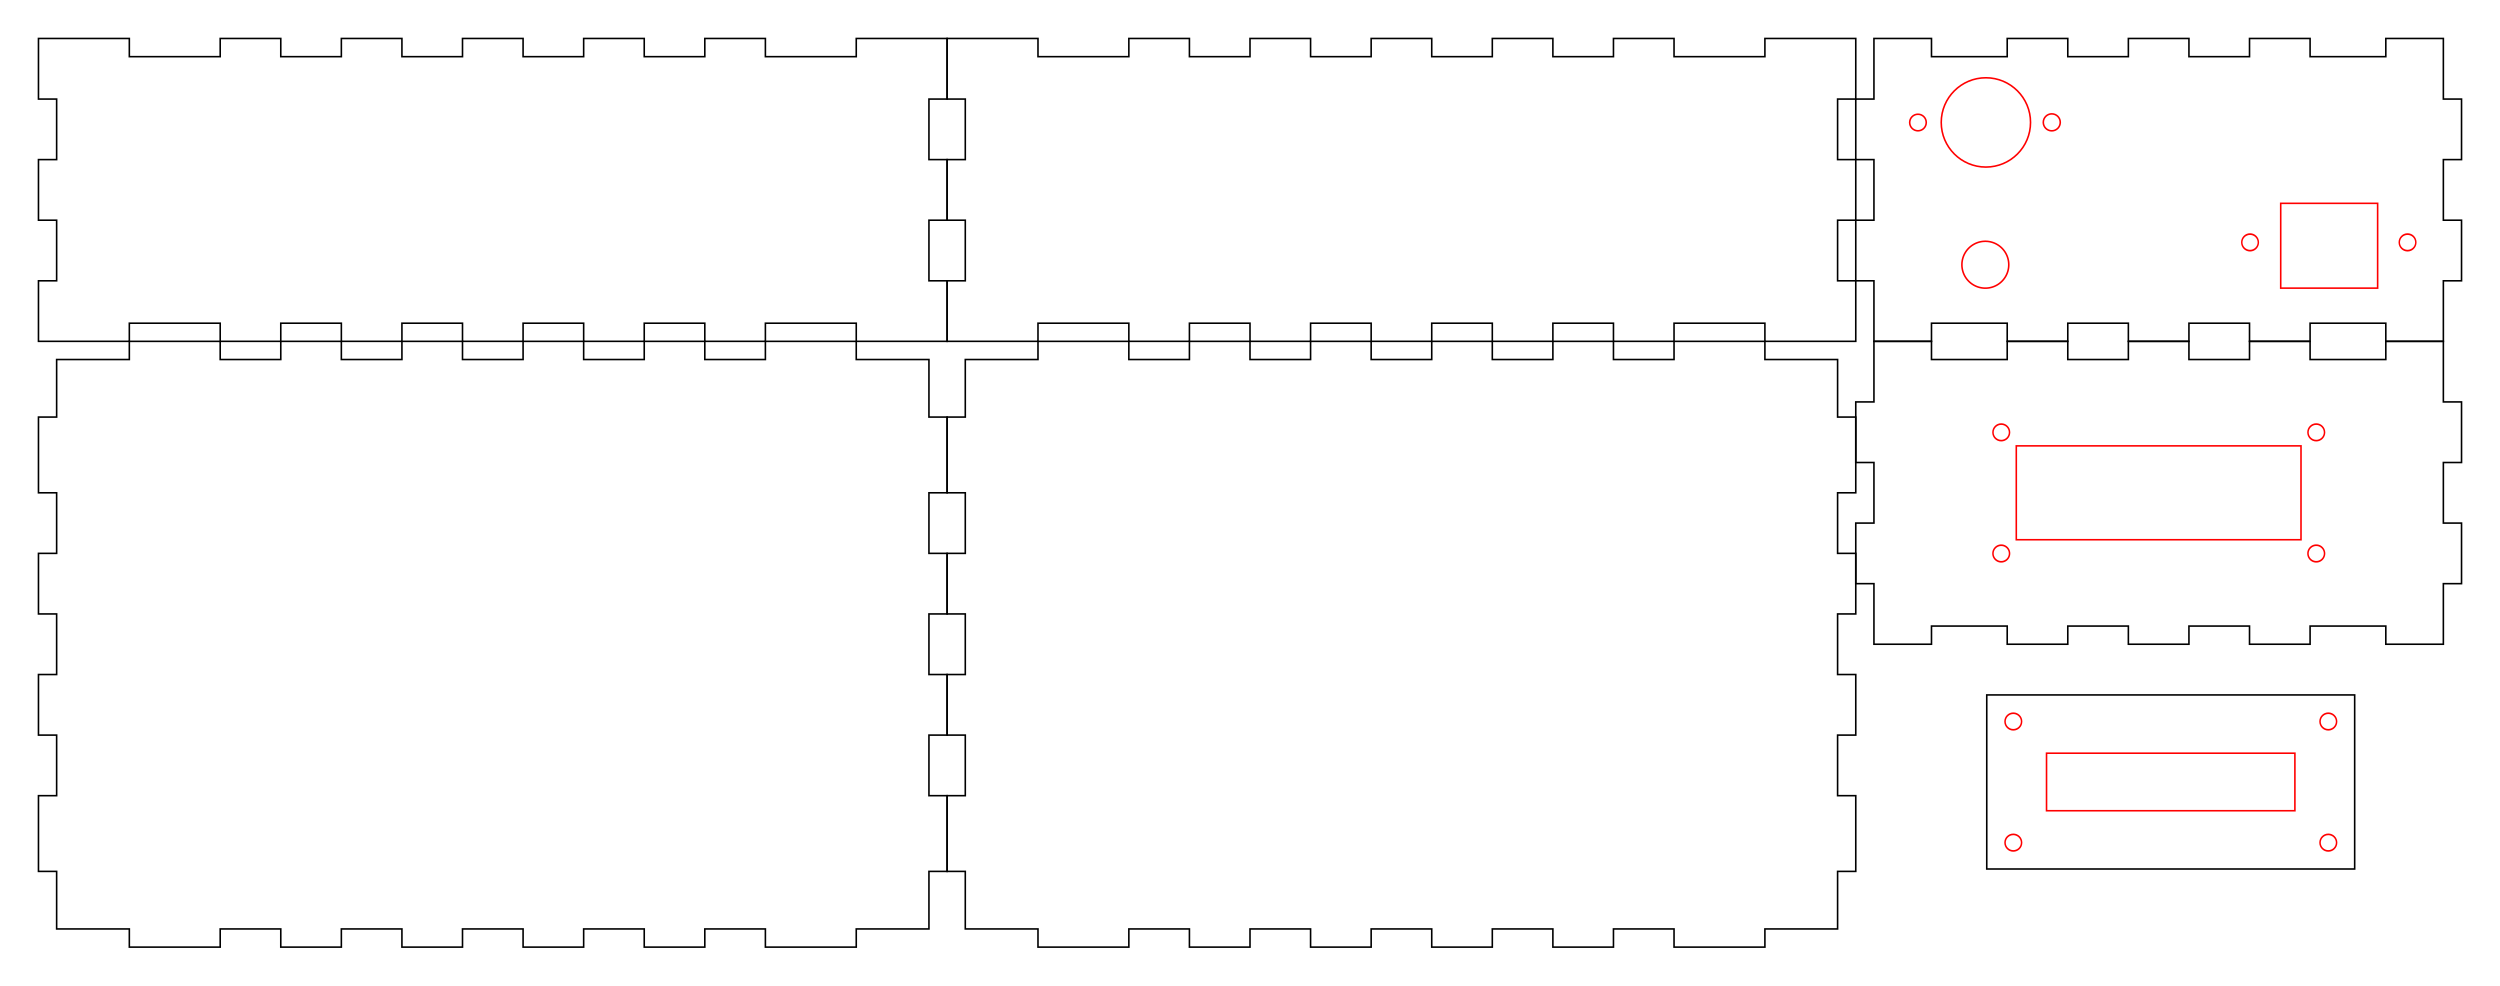 <?xml version="1.0" encoding="UTF-8" standalone="no"?>
<svg
   xmlns:dc="http://purl.org/dc/elements/1.1/"
   xmlns:cc="http://creativecommons.org/ns#"
   xmlns:rdf="http://www.w3.org/1999/02/22-rdf-syntax-ns#"
   xmlns:svg="http://www.w3.org/2000/svg"
   xmlns="http://www.w3.org/2000/svg"
   xmlns:sodipodi="http://sodipodi.sourceforge.net/DTD/sodipodi-0.dtd"
   xmlns:inkscape="http://www.inkscape.org/namespaces/inkscape"
   version="1.1"
   width="412.7mm"
   height="162.7mm"
   viewBox=" 0 0 1462.324 576.497"
   id="svg3017"
   inkscape:version="0.48.0 r9654"
   sodipodi:docname="PS2-MIDI.emf">
  <defs
     id="defs3045" />
  <sodipodi:namedview
     pagecolor="#ffffff"
     bordercolor="#666666"
     borderopacity="1"
     objecttolerance="10"
     gridtolerance="10"
     guidetolerance="10"
     inkscape:pageopacity="0"
     inkscape:pageshadow="2"
     inkscape:window-width="1920"
     inkscape:window-height="1018"
     id="namedview3043"
     showgrid="false"
     inkscape:zoom="0.69050994"
     inkscape:cx="549.89675"
     inkscape:cy="415.27418"
     inkscape:window-x="-8"
     inkscape:window-y="-8"
     inkscape:window-maximized="1"
     inkscape:current-layer="svg3017" />
  <!-- Front-->
  <g
     transform="translate(22.5, 22.5) "
     id="g3019"
     style="stroke-width:0.935;stroke-miterlimit:4;stroke-dasharray:none">
    <polygon
       style="stroke:#000000;fill:none;stroke-width:0.935;stroke-miterlimit:4;stroke-dasharray:none"
       points="0, 0 53.15, 0 53.15, 10.63 106.299, 10.63 106.299, 0 141.732, 0 141.732, 10.63 177.166, 10.63 177.166, 0 212.599, 0 212.599, 10.63 248.032, 10.63 248.032, 0 283.465, 0 283.465, 10.63 318.898, 10.63 318.898, 0 354.331, 0 354.331, 10.63 389.764, 10.63 389.764, 0 425.197, 0 425.197, 10.63 478.347, 10.63 478.347, 0 531.496, 0 531.496, 35.433 520.867, 35.433 520.867, 70.866 531.496, 70.866 531.496, 106.299 520.867, 106.299 520.867, 141.732 531.496, 141.732 531.496, 177.166 478.347, 177.166 478.347, 166.536 425.197, 166.536 425.197, 177.166 389.764, 177.166 389.764, 166.536 354.331, 166.536 354.331, 177.166 318.898, 177.166 318.898, 166.536 283.465, 166.536 283.465, 177.166 248.032, 177.166 248.032, 166.536 212.599, 166.536 212.599, 177.166 177.166, 177.166 177.166, 166.536 141.732, 166.536 141.732, 177.166 106.299, 177.166 106.299, 166.536 53.15, 166.536 53.15, 177.166 0, 177.165 0, 141.732 10.63, 141.732 10.63, 106.299 0, 106.299 0, 70.866 10.63, 70.866 10.63, 35.433 0, 35.433 "
       id="polygon3021" />
  </g>
  <!-- Back-->
  <g
     transform="translate(553.997, 22.5) "
     id="g3023"
     style="stroke-width:0.935;stroke-miterlimit:4;stroke-dasharray:none">
    <polygon
       style="stroke:#000000;fill:none;stroke-width:0.935;stroke-miterlimit:4;stroke-dasharray:none"
       points="0, 0 53.15, 0 53.15, 10.63 106.299, 10.63 106.299, 0 141.732, 0 141.732, 10.63 177.166, 10.63 177.166, 0 212.599, 0 212.599, 10.63 248.032, 10.63 248.032, 0 283.465, 0 283.465, 10.63 318.898, 10.63 318.898, 0 354.331, 0 354.331, 10.63 389.764, 10.63 389.764, 0 425.197, 0 425.197, 10.63 478.347, 10.63 478.347, 0 531.496, 0 531.496, 35.433 520.867, 35.433 520.867, 70.866 531.496, 70.866 531.496, 106.299 520.867, 106.299 520.867, 141.732 531.496, 141.732 531.496, 177.166 478.347, 177.166 478.347, 166.536 425.197, 166.536 425.197, 177.166 389.764, 177.166 389.764, 166.536 354.331, 166.536 354.331, 177.166 318.898, 177.166 318.898, 166.536 283.465, 166.536 283.465, 177.166 248.032, 177.166 248.032, 166.536 212.599, 166.536 212.599, 177.166 177.166, 177.166 177.166, 166.536 141.732, 166.536 141.732, 177.166 106.299, 177.166 106.299, 166.536 53.15, 166.536 53.15, 177.166 0, 177.165 0, 141.732 10.63, 141.732 10.63, 106.299 0, 106.299 0, 70.866 10.63, 70.866 10.63, 35.433 0, 35.433 "
       id="polygon3025" />
  </g>
  <!-- Left-->
  <g
     transform="translate(1085.493, 22.5) "
     id="g3027"
     style="stroke-width:0.935;stroke-miterlimit:4;stroke-dasharray:none">
    <polygon
       style="stroke:#000000;fill:none;stroke-width:0.935;stroke-miterlimit:4;stroke-dasharray:none"
       points="10.63, 0 44.291, 0 44.291, 10.63 88.583, 10.63 88.583, 0 124.016, 0 124.016, 10.63 159.449, 10.63 159.449, 0 194.882, 0 194.882, 10.63 230.315, 10.63 230.315, 0 265.748, 0 265.748, 10.63 310.04, 10.63 310.04, 0 343.701, 0 343.701, 35.433 354.331, 35.433 354.331, 70.866 343.701, 70.866 343.701, 106.299 354.331, 106.299 354.331, 141.732 343.701, 141.732 343.701, 177.166 310.04, 177.166 310.04, 166.536 265.748, 166.536 265.748, 177.166 230.315, 177.166 230.315, 166.536 194.882, 166.536 194.882, 177.166 159.449, 177.166 159.449, 166.536 124.016, 166.536 124.016, 177.166 88.583, 177.166 88.583, 166.536 44.291, 166.536 44.291, 177.166 10.63, 177.165 10.63, 141.732 0, 141.732 0, 106.299 10.63, 106.299 10.63, 70.866 0, 70.866 0, 35.433 10.63, 35.433 "
       id="polygon3029" />
  </g>
  <!-- Right-->
  <g
     transform="translate(1085.493, 199.666) "
     id="g3031"
     style="stroke-width:0.935;stroke-miterlimit:4;stroke-dasharray:none">
    <polygon
       style="stroke:#000000;fill:none;stroke-width:0.935;stroke-miterlimit:4;stroke-dasharray:none"
       points="10.63, 0 44.291, 0 44.291, 10.63 88.583, 10.63 88.583, 0 124.016, 0 124.016, 10.63 159.449, 10.63 159.449, 0 194.882, 0 194.882, 10.63 230.315, 10.63 230.315, 0 265.748, 0 265.748, 10.63 310.04, 10.63 310.04, 0 343.701, 0 343.701, 35.433 354.331, 35.433 354.331, 70.866 343.701, 70.866 343.701, 106.299 354.331, 106.299 354.331, 141.732 343.701, 141.732 343.701, 177.166 310.04, 177.166 310.04, 166.536 265.748, 166.536 265.748, 177.166 230.315, 177.166 230.315, 166.536 194.882, 166.536 194.882, 177.166 159.449, 177.166 159.449, 166.536 124.016, 166.536 124.016, 177.166 88.583, 177.166 88.583, 166.536 44.291, 166.536 44.291, 177.166 10.63, 177.165 10.63, 141.732 0, 141.732 0, 106.299 10.63, 106.299 10.63, 70.866 0, 70.866 0, 35.433 10.63, 35.433 "
       id="polygon3033" />
  </g>
  <!-- Top-->
  <g
     transform="translate(22.5, 199.666) "
     id="g3035"
     style="stroke-width:0.935;stroke-miterlimit:4;stroke-dasharray:none">
    <polygon
       style="stroke:#000000;fill:none;stroke-width:0.935;stroke-miterlimit:4;stroke-dasharray:none"
       points="10.63, 10.63 53.15, 10.63 53.15, 0 106.299, 0 106.299, 10.63 141.732, 10.63 141.732, 0 177.166, 0 177.166, 10.63 212.599, 10.63 212.599, 0 248.032, 0 248.032, 10.63 283.465, 10.63 283.465, 0 318.898, 0 318.898, 10.63 354.331, 10.63 354.331, 0 389.764, 0 389.764, 10.63 425.197, 10.63 425.197, 0 478.347, 0 478.347, 10.63 520.867, 10.63 520.867, 44.291 531.496, 44.291 531.496, 88.583 520.867, 88.583 520.867, 124.016 531.496, 124.016 531.496, 159.449 520.867, 159.449 520.867, 194.882 531.496, 194.882 531.496, 230.315 520.867, 230.315 520.867, 265.748 531.496, 265.748 531.496, 310.04 520.867, 310.04 520.867, 343.701 478.347, 343.701 478.347, 354.331 425.197, 354.331 425.197, 343.701 389.764, 343.701 389.764, 354.331 354.331, 354.331 354.331, 343.701 318.898, 343.701 318.898, 354.331 283.465, 354.331 283.465, 343.701 248.032, 343.701 248.032, 354.331 212.599, 354.331 212.599, 343.701 177.166, 343.701 177.166, 354.331 141.732, 354.331 141.732, 343.701 106.299, 343.701 106.299, 354.331 53.15, 354.331 53.15, 343.701 10.63, 343.701 10.63, 310.04 0, 310.04 0, 265.748 10.63, 265.748 10.63, 230.315 0, 230.315 0, 194.882 10.63, 194.882 10.63, 159.449 0, 159.449 0, 124.016 10.63, 124.016 10.63, 88.583 0, 88.583 0, 44.291 10.63, 44.291 "
       id="polygon3037" />
  </g>
  <!-- Bottom-->
  <g
     transform="translate(553.997, 199.666) "
     id="g3039"
     style="stroke-width:0.935;stroke-miterlimit:4;stroke-dasharray:none">
    <polygon
       style="stroke:#000000;fill:none;stroke-width:0.935;stroke-miterlimit:4;stroke-dasharray:none"
       points="10.63, 10.63 53.15, 10.63 53.15, 0 106.299, 0 106.299, 10.63 141.732, 10.63 141.732, 0 177.166, 0 177.166, 10.63 212.599, 10.63 212.599, 0 248.032, 0 248.032, 10.63 283.465, 10.63 283.465, 0 318.898, 0 318.898, 10.63 354.331, 10.63 354.331, 0 389.764, 0 389.764, 10.63 425.197, 10.63 425.197, 0 478.347, 0 478.347, 10.63 520.867, 10.63 520.867, 44.291 531.496, 44.291 531.496, 88.583 520.867, 88.583 520.867, 124.016 531.496, 124.016 531.496, 159.449 520.867, 159.449 520.867, 194.882 531.496, 194.882 531.496, 230.315 520.867, 230.315 520.867, 265.748 531.496, 265.748 531.496, 310.04 520.867, 310.04 520.867, 343.701 478.347, 343.701 478.347, 354.331 425.197, 354.331 425.197, 343.701 389.764, 343.701 389.764, 354.331 354.331, 354.331 354.331, 343.701 318.898, 343.701 318.898, 354.331 283.465, 354.331 283.465, 343.701 248.032, 343.701 248.032, 354.331 212.599, 354.331 212.599, 343.701 177.166, 343.701 177.166, 354.331 141.732, 354.331 141.732, 343.701 106.299, 343.701 106.299, 354.331 53.15, 354.331 53.15, 343.701 10.63, 343.701 10.63, 310.04 0, 310.04 0, 265.748 10.63, 265.748 10.63, 230.315 0, 230.315 0, 194.882 10.63, 194.882 10.63, 159.449 0, 159.449 0, 124.016 10.63, 124.016 10.63, 88.583 0, 88.583 0, 44.291 10.63, 44.291 "
       id="polygon3041" />
  </g>
  <rect
     style="fill:none;stroke:#ff0000;stroke-width:0.935;stroke-linecap:round;stroke-linejoin:miter;stroke-miterlimit:4;stroke-opacity:1;stroke-dasharray:none"
     id="rect3052"
     width="166.536"
     height="54.922"
     x="1179.39"
     y="260.787" />
  <g
     id="g3082"
     transform="translate(-91.281,-35.433)"
     style="stroke-width:0.935;stroke-miterlimit:4;stroke-dasharray:none">
    <path
       transform="matrix(0.762,0,0,0.762,297.612,15.384)"
       d="m 1287.91,120.282 c 0,18.929 -15.345,34.273 -34.273,34.273 -18.929,0 -34.273,-15.345 -34.273,-34.273 0,-18.929 15.345,-34.273 34.273,-34.273 18.929,0 34.273,15.345 34.273,34.273 z"
       sodipodi:ry="34.273193"
       sodipodi:rx="34.273193"
       sodipodi:cy="120.28176"
       sodipodi:cx="1253.6372"
       id="path3056"
       style="fill:none;stroke:#ff0000;stroke-width:1.227;stroke-linecap:round;stroke-linejoin:miter;stroke-miterlimit:4;stroke-opacity:1;stroke-dasharray:none"
       sodipodi:type="arc" />
    <g
       transform="translate(3.425,-21.141)"
       id="g3078"
       style="stroke-width:0.935;stroke-miterlimit:4;stroke-dasharray:none">
      <path
         sodipodi:type="arc"
         style="fill:none;stroke:#ff0000;stroke-width:1.284;stroke-linecap:round;stroke-linejoin:miter;stroke-miterlimit:4;stroke-opacity:1;stroke-dasharray:none"
         id="path3058"
         sodipodi:cx="1193.5135"
         sodipodi:cy="119.26412"
         sodipodi:rx="6.6562314"
         sodipodi:ry="6.6562314"
         d="m 1200.17,119.264 c 0,3.676 -2.98,6.656 -6.656,6.656 -3.676,0 -6.656,-2.98 -6.656,-6.656 0,-3.676 2.98,-6.656 6.656,-6.656 3.676,0 6.656,2.98 6.656,6.656 z"
         transform="matrix(0.728,0,0,0.728,340.853,41.413)" />
      <path
         sodipodi:type="arc"
         style="fill:none;stroke:#ff0000;stroke-width:1.253;stroke-linecap:round;stroke-linejoin:miter;stroke-miterlimit:4;stroke-opacity:1;stroke-dasharray:none"
         id="path3058-8"
         sodipodi:cx="1193.5135"
         sodipodi:cy="119.26412"
         sodipodi:rx="6.6562314"
         sodipodi:ry="6.6562314"
         d="m 1200.17,119.264 c 0,3.676 -2.98,6.656 -6.656,6.656 -3.676,0 -6.656,-2.98 -6.656,-6.656 0,-3.676 2.98,-6.656 6.656,-6.656 3.676,0 6.656,2.98 6.656,6.656 z"
         transform="matrix(0.746,0,0,0.746,397.64,39.167)" />
    </g>
  </g>
  <path
     sodipodi:type="arc"
     style="fill:none;stroke:#ff0000;stroke-width:1.124;stroke-linecap:round;stroke-linejoin:miter;stroke-miterlimit:4;stroke-opacity:1;stroke-dasharray:none"
     id="path3088"
     sodipodi:cx="1141.3666"
     sodipodi:cy="93.338615"
     sodipodi:rx="16.473333"
     sodipodi:ry="16.473333"
     d="m 1157.84,93.339 a 16.473,16.473 0 1 1 -32.947,0 16.473,16.473 0 1 1 32.947,0 z"
     transform="matrix(0.832,0,0,0.832,211.667,77.185)" />
  <g
     id="g3116"
     transform="translate(391.432,13.502)"
     style="stroke-width:0.935;stroke-miterlimit:4;stroke-dasharray:none">
    <rect
       y="105.44"
       x="942.624"
       height="49.606"
       width="56.693"
       id="rect3090"
       style="fill:none;stroke:#ff0000;stroke-width:0.935;stroke-linecap:round;stroke-linejoin:miter;stroke-miterlimit:4;stroke-opacity:1;stroke-dasharray:none" />
    <g
       transform="translate(33.765,0)"
       id="g3112"
       style="stroke-width:0.935;stroke-miterlimit:4;stroke-dasharray:none">
      <path
         sodipodi:type="arc"
         style="fill:none;stroke:#ff0000;stroke-width:1.28;stroke-linecap:round;stroke-linejoin:miter;stroke-miterlimit:4;stroke-opacity:1;stroke-dasharray:none"
         id="path3092"
         sodipodi:cx="903.1994"
         sodipodi:cy="117.72807"
         sodipodi:rx="7.1682496"
         sodipodi:ry="6.1442137"
         d="m 910.368,117.728 c 0,3.393 -3.209,6.144 -7.168,6.144 -3.959,0 -7.168,-2.751 -7.168,-6.144 0,-3.393 3.209,-6.144 7.168,-6.144 3.959,0 7.168,2.751 7.168,6.144 z"
         transform="matrix(0.676,0,0,0.789,280.362,35.386)" />
      <path
         sodipodi:type="arc"
         style="fill:none;stroke:#ff0000;stroke-width:1.28;stroke-linecap:round;stroke-linejoin:miter;stroke-miterlimit:4;stroke-opacity:1;stroke-dasharray:none"
         id="path3092-4"
         sodipodi:cx="903.1994"
         sodipodi:cy="117.72807"
         sodipodi:rx="7.1682496"
         sodipodi:ry="6.1442137"
         d="m 910.368,117.728 c 0,3.393 -3.209,6.144 -7.168,6.144 -3.959,0 -7.168,-2.751 -7.168,-6.144 0,-3.393 3.209,-6.144 7.168,-6.144 3.959,0 7.168,2.751 7.168,6.144 z"
         transform="matrix(0.676,0,0,0.789,372.488,35.386)" />
    </g>
  </g>
  <g
     id="g3930"
     style="stroke-width:0.935;stroke-miterlimit:4;stroke-dasharray:none">
    <path
       transform="matrix(0.789,0,0,0.861,263.248,114.39)"
       d="m 1156.136,243.172 a 6.144,5.632 0 1 1 -12.288,0 6.144,5.632 0 1 1 12.288,0 z"
       sodipodi:ry="5.6321959"
       sodipodi:rx="6.1442137"
       sodipodi:cy="243.17244"
       sodipodi:cx="1149.9921"
       id="path3910"
       style="fill:none;stroke:#ff0000;stroke-width:1.135;stroke-linecap:round;stroke-linejoin:miter;stroke-miterlimit:4;stroke-opacity:1;stroke-dasharray:none"
       sodipodi:type="arc" />
    <path
       transform="matrix(0.789,0,0,0.861,447.501,114.39)"
       d="m 1156.136,243.172 a 6.144,5.632 0 1 1 -12.288,0 6.144,5.632 0 1 1 12.288,0 z"
       sodipodi:ry="5.6321959"
       sodipodi:rx="6.1442137"
       sodipodi:cy="243.17244"
       sodipodi:cx="1149.9921"
       id="path3910-6"
       style="fill:none;stroke:#ff0000;stroke-width:1.135;stroke-linecap:round;stroke-linejoin:miter;stroke-miterlimit:4;stroke-opacity:1;stroke-dasharray:none"
       sodipodi:type="arc" />
  </g>
  <g
     transform="translate(0,-70.866)"
     id="g3930-2"
     style="stroke-width:0.935;stroke-miterlimit:4;stroke-dasharray:none">
    <path
       transform="matrix(0.789,0,0,0.861,263.248,114.39)"
       d="m 1156.136,243.172 c 0,3.111 -2.751,5.632 -6.144,5.632 -3.393,0 -6.144,-2.522 -6.144,-5.632 0,-3.111 2.751,-5.632 6.144,-5.632 3.393,0 6.144,2.522 6.144,5.632 z"
       sodipodi:ry="5.6321959"
       sodipodi:rx="6.1442137"
       sodipodi:cy="243.17244"
       sodipodi:cx="1149.9921"
       id="path3910-8"
       style="fill:none;stroke:#ff0000;stroke-width:1.135;stroke-linecap:round;stroke-linejoin:miter;stroke-miterlimit:4;stroke-opacity:1;stroke-dasharray:none"
       sodipodi:type="arc" />
    <path
       transform="matrix(0.789,0,0,0.861,447.501,114.39)"
       d="m 1156.136,243.172 c 0,3.111 -2.751,5.632 -6.144,5.632 -3.393,0 -6.144,-2.522 -6.144,-5.632 0,-3.111 2.751,-5.632 6.144,-5.632 3.393,0 6.144,2.522 6.144,5.632 z"
       sodipodi:ry="5.6321959"
       sodipodi:rx="6.1442137"
       sodipodi:cy="243.17244"
       sodipodi:cx="1149.9921"
       id="path3910-6-9"
       style="fill:none;stroke:#ff0000;stroke-width:1.135;stroke-linecap:round;stroke-linejoin:miter;stroke-miterlimit:4;stroke-opacity:1;stroke-dasharray:none"
       sodipodi:type="arc" />
  </g>
  <g
     id="g3997"
     transform="translate(41.274,23.533)"
     style="stroke-width:0.935;stroke-miterlimit:4;stroke-dasharray:none">
    <rect
       y="417.018"
       x="1155.803"
       height="33.661"
       width="145.276"
       id="rect3052-7"
       style="fill:none;stroke:#ff0000;stroke-width:0.935;stroke-linecap:round;stroke-linejoin:miter;stroke-miterlimit:4;stroke-opacity:1;stroke-dasharray:none" />
    <rect
       y="382.938"
       x="1120.837"
       height="101.821"
       width="215.207"
       id="rect3140-8"
       style="fill:none;stroke:#000000;stroke-width:0.935;stroke-linecap:round;stroke-linejoin:miter;stroke-miterlimit:4;stroke-opacity:1;stroke-dasharray:none" />
    <g
       id="g3930-24"
       transform="translate(-34.219,145.6)"
       style="stroke-width:0.935;stroke-miterlimit:4;stroke-dasharray:none">
      <path
         sodipodi:type="arc"
         style="fill:none;stroke:#ff0000;stroke-width:1.135;stroke-linecap:round;stroke-linejoin:miter;stroke-miterlimit:4;stroke-opacity:1;stroke-dasharray:none"
         id="path3910-1"
         sodipodi:cx="1149.9921"
         sodipodi:cy="243.17244"
         sodipodi:rx="6.1442137"
         sodipodi:ry="5.6321959"
         d="m 1156.136,243.172 c 0,3.111 -2.751,5.632 -6.144,5.632 -3.393,0 -6.144,-2.522 -6.144,-5.632 0,-3.111 2.751,-5.632 6.144,-5.632 3.393,0 6.144,2.522 6.144,5.632 z"
         transform="matrix(0.789,0,0,0.861,263.248,114.39)" />
      <path
         sodipodi:type="arc"
         style="fill:none;stroke:#ff0000;stroke-width:1.135;stroke-linecap:round;stroke-linejoin:miter;stroke-miterlimit:4;stroke-opacity:1;stroke-dasharray:none"
         id="path3910-6-6"
         sodipodi:cx="1149.9921"
         sodipodi:cy="243.17244"
         sodipodi:rx="6.1442137"
         sodipodi:ry="5.6321959"
         d="m 1156.136,243.172 c 0,3.111 -2.751,5.632 -6.144,5.632 -3.393,0 -6.144,-2.522 -6.144,-5.632 0,-3.111 2.751,-5.632 6.144,-5.632 3.393,0 6.144,2.522 6.144,5.632 z"
         transform="matrix(0.789,0,0,0.861,447.501,114.39)" />
    </g>
    <g
       id="g3930-2-9"
       transform="translate(-34.219,74.733)"
       style="stroke-width:0.935;stroke-miterlimit:4;stroke-dasharray:none">
      <path
         sodipodi:type="arc"
         style="fill:none;stroke:#ff0000;stroke-width:1.135;stroke-linecap:round;stroke-linejoin:miter;stroke-miterlimit:4;stroke-opacity:1;stroke-dasharray:none"
         id="path3910-8-6"
         sodipodi:cx="1149.9921"
         sodipodi:cy="243.17244"
         sodipodi:rx="6.1442137"
         sodipodi:ry="5.6321959"
         d="m 1156.136,243.172 c 0,3.111 -2.751,5.632 -6.144,5.632 -3.393,0 -6.144,-2.522 -6.144,-5.632 0,-3.111 2.751,-5.632 6.144,-5.632 3.393,0 6.144,2.522 6.144,5.632 z"
         transform="matrix(0.789,0,0,0.861,263.248,114.39)" />
      <path
         sodipodi:type="arc"
         style="fill:none;stroke:#ff0000;stroke-width:1.135;stroke-linecap:round;stroke-linejoin:miter;stroke-miterlimit:4;stroke-opacity:1;stroke-dasharray:none"
         id="path3910-6-9-0"
         sodipodi:cx="1149.9921"
         sodipodi:cy="243.17244"
         sodipodi:rx="6.1442137"
         sodipodi:ry="5.6321959"
         d="m 1156.136,243.172 c 0,3.111 -2.751,5.632 -6.144,5.632 -3.393,0 -6.144,-2.522 -6.144,-5.632 0,-3.111 2.751,-5.632 6.144,-5.632 3.393,0 6.144,2.522 6.144,5.632 z"
         transform="matrix(0.789,0,0,0.861,447.501,114.39)" />
    </g>
  </g>
</svg>
